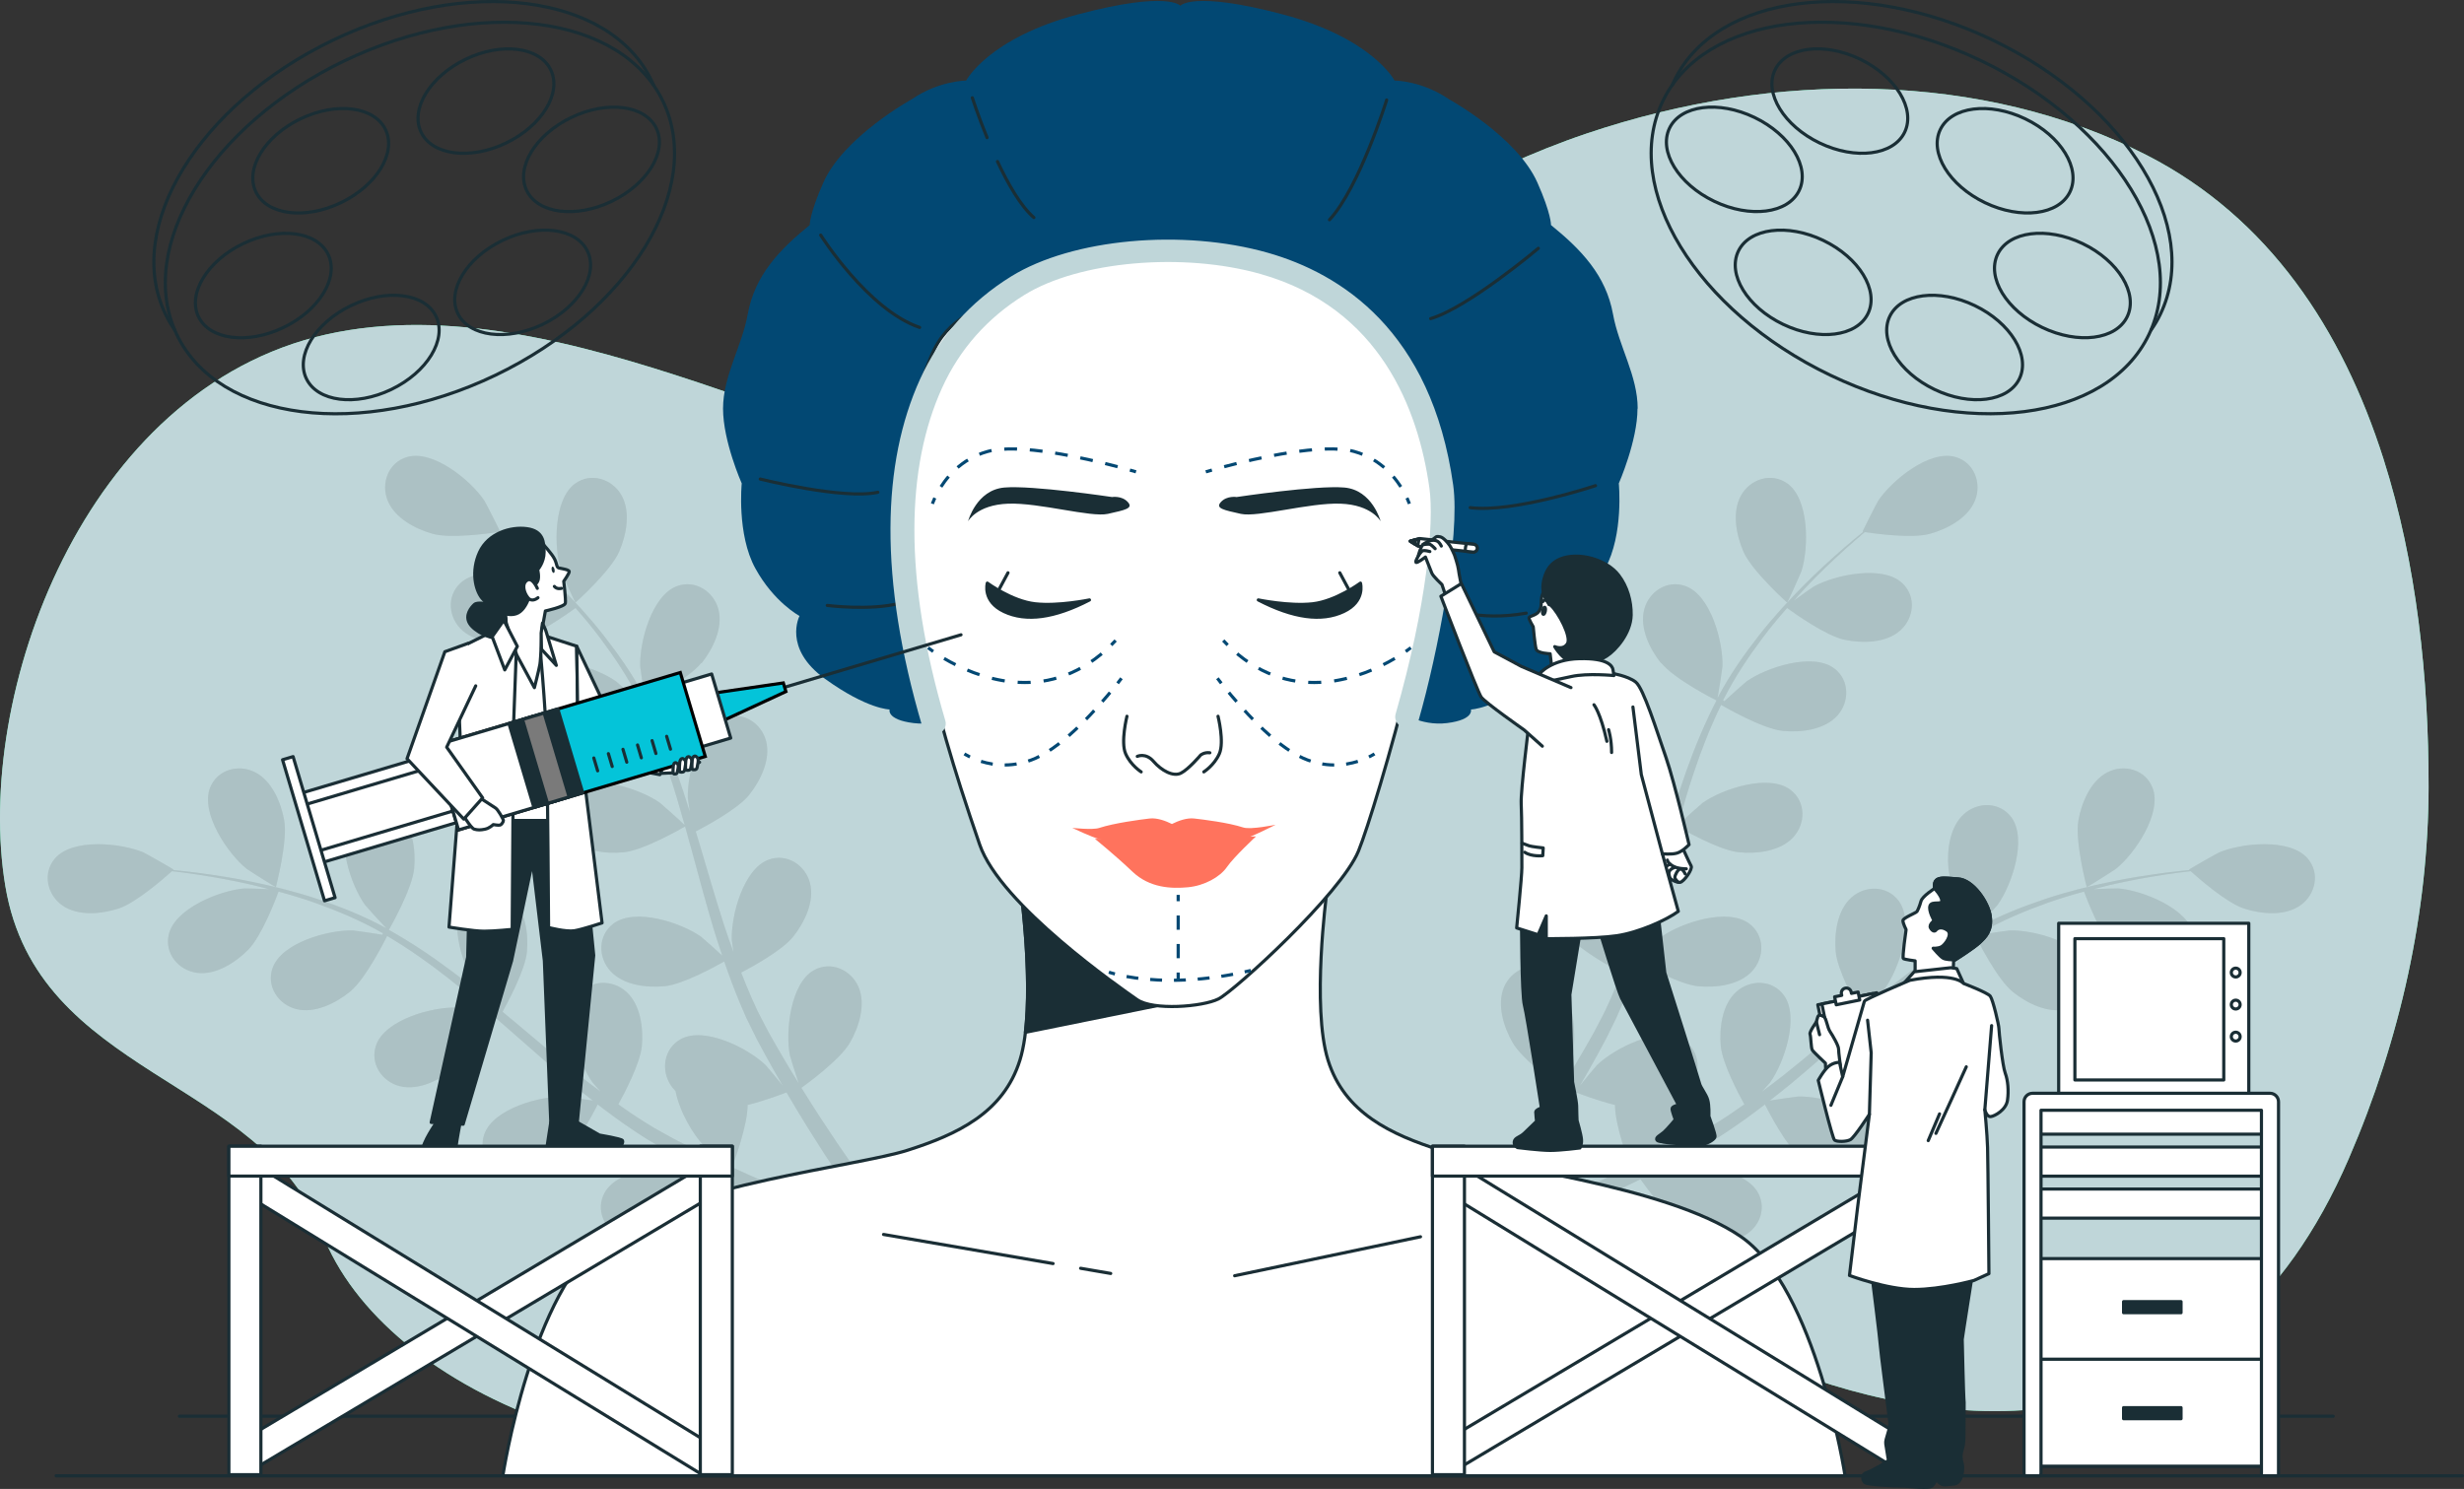 <?xml version="1.0" encoding="UTF-8"?>
<svg id="Capa_1" data-name="Capa 1" xmlns="http://www.w3.org/2000/svg" viewBox="0 0 776.73 469.43">
  <rect x="0" y="0" width="776.73" height="469.43" fill="#333333" stroke="none"/>
  <defs>
    <style>
      .cls-1 {
        fill: #7a7a7a;
      }

      .cls-1, .cls-2, .cls-3, .cls-4 {
        stroke: #1a2e35;
        stroke-linecap: round;
        stroke-linejoin: round;
      }

      .cls-5 {
        fill: #ff735d;
      }

      .cls-5, .cls-6, .cls-7, .cls-8, .cls-9, .cls-10, .cls-11 {
        stroke-width: 0px;
      }

      .cls-7 {
        opacity: .3;
      }

      .cls-12 {
        stroke-dasharray: 0 0 4.49 4.49;
      }

      .cls-12, .cls-13, .cls-2, .cls-14, .cls-15, .cls-16, .cls-17, .cls-18 {
        fill: none;
      }

      .cls-12, .cls-13, .cls-14, .cls-15, .cls-16, .cls-17, .cls-18 {
        stroke: #024873;
      }

      .cls-12, .cls-13, .cls-14, .cls-15, .cls-16, .cls-17, .cls-18, .cls-19 {
        stroke-miterlimit: 10;
      }

      .cls-8 {
        fill: #5ae4a7;
      }

      .cls-9, .cls-3 {
        fill: #1a2e35;
      }

      .cls-14 {
        stroke-dasharray: 0 0 4.03 4.03;
      }

      .cls-20 {
        opacity: .1;
      }

      .cls-10 {
        fill: #024873;
      }

      .cls-15 {
        stroke-dasharray: 0 0 4.03 4.03;
      }

      .cls-4 {
        fill: #fff;
      }

      .cls-16 {
        stroke-dasharray: 0 0 3.75 3.75;
      }

      .cls-17 {
        stroke-dasharray: 0 0 4.1 4.1;
      }

      .cls-18 {
        stroke-dasharray: 0 0 3.78 3.78;
      }

      .cls-19 {
        fill: #04c4d9;
        stroke: #000;
      }

      .cls-11 {
        fill: #bfd6d9;
      }
    </style>
  </defs>
  <line class="cls-2" x1="56.55" y1="446.51" x2="735.5" y2="446.51"/>
  <g>
    <path class="cls-8" d="m751.3,144.54c-12.93-40.52-36.02-75.86-74.56-95.61-51.5-26.39-116.72-27.04-176.65-6.81-34.19,11.54-65.75,30.93-96.56,50.69-27.38,17.57-59.55,44.39-91.21,50.07-42.86,7.68-133.12-54.59-209.55-37.41S-8.34,219.26,1.69,279.39c10.03,60.12,80.89,60.12,99.9,109.51,19.01,49.39,105.62,91.26,223.24,63.34,117.62-27.91,178.87-44.02,235.92-21.47,57.04,22.55,138.83,28.99,179.66-65.49,16.35-37.82,25.09-77.95,25.16-117.05.06-34.26-3.74-70.7-14.27-103.69Z"/>
    <path class="cls-11" d="m751.3,144.54c-12.93-40.52-36.02-75.86-74.56-95.61-51.5-26.39-116.72-27.04-176.65-6.81-34.19,11.54-65.75,30.93-96.56,50.69-27.38,17.57-59.55,44.39-91.21,50.07-42.86,7.68-133.12-54.59-209.55-37.41S-8.34,219.26,1.69,279.39c10.03,60.12,80.89,60.12,99.9,109.51,19.01,49.39,105.62,91.26,223.24,63.34,117.62-27.91,178.87-44.02,235.92-21.47,57.04,22.55,138.83,28.99,179.66-65.49,16.35-37.82,25.09-77.95,25.16-117.05.06-34.26-3.74-70.7-14.27-103.69Z"/>
    <g class="cls-20">
      <path class="cls-6" d="m657.8,279.68c.04.15,8.78-5.4,9.29-5.81,5.92-4.79,14.54-17.52,11.47-25.47-2.21-5.73-8.92-7.61-14.17-4.94-5.37,2.72-8.2,9.57-9.21,15.17-1.18,6.57,2.62,21.04,2.62,21.06Z"/>
      <path class="cls-6" d="m549.56,173.87c2.64,6.13,13.79,16.11,13.8,16.11.12.1,4.34-9.35,4.54-9.98,2.29-7.26,2.46-22.63-4.48-27.57-5.01-3.56-11.64-1.42-14.55,3.7-2.97,5.23-1.56,12.51.69,17.73Z"/>
      <path class="cls-6" d="m523.72,209.04c4,5.01,16.39,11.31,17.38,11.8-3.57,6.9-6.67,14.26-9.4,21.89-1.56,4.36-3.01,8.8-4.39,13.27.33-2.14.61-4.05.62-4.32.3-7.61-3.6-22.48-11.61-25.4-5.77-2.11-11.6,1.7-13.06,7.41-1.49,5.83,1.8,12.48,5.34,16.92,3.6,4.51,14.06,10.09,16.85,11.53-.51,1.72-1.05,3.43-1.56,5.15-2.44,8.26-4.83,16.52-7.43,24.55-.91,2.83-1.92,5.58-2.91,8.34.29-1.9.52-3.5.53-3.74.3-7.61-3.6-22.48-11.6-25.4-5.77-2.11-11.6,1.7-13.06,7.41-1.49,5.83,1.8,12.48,5.35,16.92,3.43,4.3,13.04,9.54,16.35,11.27-1.1,2.79-2.2,5.59-3.4,8.25-.86,1.8-1.56,3.58-2.52,5.34-.91,1.76-1.82,3.5-2.72,5.22-1.85,3.26-3.74,6.63-5.63,9.76-1.29,2.19-2.57,4.25-3.85,6.33.94-2.8,2.67-8.34,2.77-8.81,1.45-7.47-.15-22.76-7.62-26.87-5.38-2.96-11.72-.08-14.03,5.35-2.35,5.54-.11,12.6,2.72,17.53,3.12,5.43,13.94,13.26,15.3,14.23-2.13,3.43-4.23,6.75-6.26,9.85-7,10.74-13.24,19.42-17.69,25.44l4.22,3.95c.13-.18.25-.35.38-.54,4.37-6.19,10.5-15.11,17.35-26.13,2.17-3.48,4.43-7.24,6.7-11.12,1,.39,6.69,2.58,12.26,3.96-.04,6.43,4.34,18.11,4.92,19.61-3.67,1.69-7.25,3.3-10.66,4.77-11.77,5.1-21.77,8.9-28.81,11.46l4.63,4.34c6.83-2.7,15.84-6.41,26.23-11.18,3.73-1.7,7.68-3.6,11.72-5.58.94,1.34,8.7,12.25,14.11,15.42,4.9,2.87,11.95,5.17,17.51,2.87,5.44-2.26,8.38-8.58,5.46-13.98-4.04-7.5-19.32-9.23-26.8-7.85-.44.08-5.13,1.5-8.08,2.45,1.65-.82,3.25-1.6,4.94-2.46,3.34-1.68,6.63-3.46,10.17-5.37,1.68-.98,3.37-1.97,5.09-2.97,1.72-.95,3.41-2.18,5.14-3.27,3.95-2.62,7.83-5.46,11.68-8.42,1.48,2.92,6.9,13.23,11.33,16.83,4.41,3.58,11.03,6.92,16.87,5.48,5.72-1.41,9.58-7.21,7.52-12.99-2.86-8.03-17.7-12.05-25.31-11.82-.47.01-5.91.8-8.89,1.28,2.3-1.79,4.6-3.57,6.87-5.46,6.54-5.45,12.99-11.18,19.45-16.86,1.98-1.74,3.97-3.45,5.96-5.17.52,1.05,6.69,13.44,11.65,17.47,4.41,3.58,11.03,6.92,16.87,5.49,5.72-1.41,9.58-7.21,7.52-12.99-2.86-8.03-17.7-12.05-25.31-11.82-.57.02-8.4,1.15-10.38,1.54,4.38-3.79,8.78-7.52,13.26-11.03,6.18-4.85,12.52-9.26,18.97-13.08.24.49,6.62,13.45,11.71,17.58,4.41,3.58,11.03,6.92,16.87,5.49,5.72-1.41,9.58-7.21,7.52-12.99-2.86-8.03-17.7-12.05-25.31-11.82-.5.02-6.46.87-9.29,1.35-.09-.25-.07-.21-.16-.46,6.96-4.01,14.21-7.02,21.13-9.5,4.01-1.44,7.92-2.6,11.75-3.64.94,2.54,5.37,14.08,9.54,18.3,3.99,4.05,10.2,8.09,16.17,7.31,5.84-.77,10.31-6.11,8.9-12.09-1.96-8.3-16.27-13.92-23.86-14.52-.41-.03-4.64.1-7.73.24,1.74-.44,3.52-.93,5.19-1.32,6.27-1.48,12.11-2.46,17.28-3.28,2.95-.44,5.62-.78,8.12-1.08,2.22,2.01,11.28,9.98,16.82,11.78,5.41,1.75,12.78,2.48,17.72-.97,4.83-3.38,6.34-10.18,2.33-14.83-5.56-6.46-20.85-4.86-27.87-1.9-.61.26-9.62,5.35-9.51,5.45,0,0,.11.1.13.12-2.42.23-5,.51-7.82.87-5.2.71-11.08,1.56-17.41,2.91-6.33,1.34-13.17,2.97-20.21,5.33-7.07,2.36-14.38,5.21-21.54,9.12-.08.04-.16.1-.24.15,1.74-1.79,6.43-6.97,6.75-7.41,4.44-6.18,9.4-20.73,4.34-27.59-3.65-4.94-10.61-4.98-14.98-1.02-4.46,4.04-5.38,11.4-4.87,17.06.57,6.39,7.44,18.47,7.99,19.44-6.78,3.78-13.43,8.22-19.92,13.08-3.71,2.77-7.36,5.68-10.98,8.64,1.45-1.6,2.74-3.04,2.9-3.26,4.44-6.18,9.4-20.73,4.34-27.59-3.65-4.94-10.61-4.98-14.98-1.02-4.46,4.04-5.38,11.4-4.88,17.06.52,5.74,6.16,16.17,7.69,18.91-1.38,1.15-2.77,2.29-4.14,3.44-6.59,5.55-13.14,11.11-19.74,16.37-2.32,1.86-4.68,3.6-7.03,5.35,1.29-1.42,2.36-2.63,2.51-2.83,4.44-6.18,9.4-20.73,4.33-27.59-3.65-4.94-10.61-4.98-14.98-1.02-4.46,4.04-5.38,11.4-4.87,17.06.49,5.48,5.62,15.15,7.42,18.41-2.46,1.72-4.92,3.45-7.39,5-1.71,1.02-3.28,2.13-5.05,3.06-1.73.96-3.45,1.91-5.15,2.86-3.34,1.69-6.78,3.46-10.08,5.04-2.29,1.11-4.49,2.13-6.7,3.16,2.34-1.82,6.83-5.48,7.17-5.83,3.54-3.61,7.85-10.84,9.18-17.5.53-.53,1-1.1,1.42-1.72,3.29-4.89,2.25-11.78-3.16-14.68-7.51-4.03-21.21,2.96-26.69,8.24-.32.31-3.45,4.08-5.39,6.5.92-1.59,1.83-3.13,2.76-4.78,1.86-3.25,3.62-6.55,5.52-10.09.86-1.74,1.73-3.5,2.6-5.28.91-1.74,1.64-3.7,2.48-5.57,1.85-4.37,3.52-8.88,5.1-13.46,2.85,1.62,13.05,7.23,18.74,7.79,5.66.56,13.02-.31,17.1-4.73,3.99-4.33,4.01-11.3-.9-14.99-6.82-5.12-21.41-.29-27.63,4.11-.39.27-4.49,3.93-6.71,5.98.93-2.76,1.87-5.52,2.71-8.34,2.45-8.16,4.67-16.49,6.92-24.79.69-2.54,1.41-5.07,2.11-7.6,1.01.59,12.99,7.52,19.36,8.14,5.66.56,13.02-.31,17.1-4.73,3.99-4.33,4.01-11.3-.9-14.98-6.82-5.12-21.41-.29-27.63,4.11-.47.33-6.37,5.6-7.8,7.01,1.56-5.57,3.17-11.12,4.98-16.51,2.48-7.45,5.33-14.63,8.61-21.37.47.27,12.94,7.56,19.46,8.2,5.66.56,13.02-.31,17.1-4.73,3.99-4.33,4.01-11.3-.9-14.98-6.82-5.12-21.41-.29-27.63,4.1-.41.29-4.91,4.3-7.01,6.25-.21-.16-.17-.13-.39-.29,3.59-7.19,7.98-13.69,12.39-19.58,2.54-3.42,5.17-6.54,7.79-9.52,2.18,1.6,12.25,8.78,18.05,10,5.56,1.17,12.97,1.12,17.52-2.83,4.45-3.87,5.23-10.79.75-14.99-6.21-5.84-21.25-2.63-27.91,1.05-.36.2-3.82,2.64-6.31,4.46,1.2-1.33,2.42-2.72,3.6-3.97,4.41-4.7,8.74-8.73,12.61-12.27,2.21-1.99,4.26-3.75,6.18-5.38,2.96.45,14.91,2.1,20.53.54,5.48-1.52,12.03-4.98,14.24-10.58,2.16-5.48-.33-11.99-6.24-13.65-8.2-2.32-20.07,7.45-24.29,13.79-.36.55-5.08,9.77-4.92,9.79,0,0,.14.02.18.03-1.89,1.53-3.89,3.19-6.04,5.04-3.95,3.46-8.38,7.41-12.91,12.03-4.54,4.61-9.35,9.74-13.92,15.6-4.59,5.87-9.12,12.28-12.93,19.49-.04.08-.08.17-.12.25.46-2.45,1.52-9.36,1.54-9.9.3-7.61-3.6-22.48-11.61-25.4-5.77-2.11-11.6,1.7-13.06,7.41-1.49,5.83,1.8,12.48,5.35,16.92Z"/>
      <path class="cls-7" d="m549.56,173.87c2.64,6.13,13.79,16.11,13.8,16.11.12.1,4.34-9.35,4.54-9.98,2.29-7.26,2.46-22.63-4.48-27.57-5.01-3.56-11.64-1.42-14.55,3.7-2.97,5.23-1.56,12.51.69,17.73Z"/>
      <path class="cls-7" d="m657.8,279.68c.04.15,8.78-5.4,9.29-5.81,5.92-4.79,14.54-17.52,11.47-25.47-2.21-5.73-8.92-7.61-14.17-4.94-5.37,2.72-8.2,9.57-9.21,15.17-1.18,6.57,2.62,21.04,2.62,21.06Z"/>
      <path class="cls-7" d="m523.72,209.04c4,5.01,16.39,11.31,17.38,11.8-3.57,6.9-6.67,14.26-9.4,21.89-1.56,4.36-3.01,8.8-4.39,13.27.33-2.14.61-4.05.62-4.32.3-7.61-3.6-22.48-11.61-25.4-5.77-2.11-11.6,1.7-13.06,7.41-1.49,5.83,1.8,12.48,5.34,16.92,3.6,4.51,14.06,10.09,16.85,11.53-.51,1.72-1.05,3.43-1.56,5.15-2.44,8.26-4.83,16.52-7.43,24.55-.91,2.83-1.92,5.58-2.91,8.34.29-1.9.52-3.5.53-3.74.3-7.61-3.6-22.48-11.6-25.4-5.77-2.11-11.6,1.7-13.06,7.41-1.49,5.83,1.8,12.48,5.35,16.92,3.43,4.3,13.04,9.54,16.35,11.27-1.1,2.79-2.2,5.59-3.4,8.25-.86,1.8-1.56,3.58-2.52,5.34-.91,1.76-1.82,3.5-2.72,5.22-1.85,3.26-3.74,6.63-5.63,9.76-1.29,2.19-2.57,4.25-3.85,6.33.94-2.8,2.67-8.34,2.77-8.81,1.45-7.47-.15-22.76-7.62-26.87-5.38-2.96-11.72-.08-14.03,5.35-2.35,5.54-.11,12.6,2.72,17.53,3.12,5.43,13.94,13.26,15.3,14.23-2.13,3.43-4.23,6.75-6.26,9.85-7,10.74-13.24,19.42-17.69,25.44l4.22,3.95c.13-.18.25-.35.38-.54,4.37-6.19,10.5-15.11,17.35-26.13,2.17-3.48,4.43-7.24,6.7-11.12,1,.39,6.69,2.58,12.26,3.96-.04,6.43,4.34,18.11,4.92,19.61-3.67,1.69-7.25,3.3-10.66,4.77-11.77,5.1-21.77,8.9-28.81,11.46l4.63,4.34c6.83-2.7,15.84-6.41,26.23-11.18,3.73-1.7,7.68-3.6,11.72-5.58.94,1.34,8.7,12.25,14.11,15.42,4.9,2.87,11.95,5.17,17.51,2.87,5.44-2.26,8.38-8.58,5.46-13.98-4.04-7.5-19.32-9.23-26.8-7.85-.44.08-5.13,1.5-8.08,2.45,1.65-.82,3.25-1.6,4.94-2.46,3.34-1.68,6.63-3.46,10.17-5.37,1.68-.98,3.37-1.97,5.09-2.97,1.72-.95,3.41-2.18,5.14-3.27,3.95-2.62,7.83-5.46,11.68-8.42,1.48,2.92,6.9,13.23,11.33,16.83,4.41,3.58,11.03,6.92,16.87,5.48,5.72-1.41,9.58-7.21,7.52-12.99-2.86-8.03-17.7-12.05-25.31-11.82-.47.01-5.91.8-8.89,1.28,2.3-1.79,4.6-3.57,6.87-5.46,6.54-5.45,12.99-11.18,19.45-16.86,1.98-1.74,3.97-3.45,5.96-5.17.52,1.05,6.69,13.44,11.65,17.47,4.41,3.58,11.03,6.92,16.87,5.49,5.72-1.41,9.58-7.21,7.52-12.99-2.86-8.03-17.7-12.05-25.31-11.82-.57.02-8.4,1.15-10.38,1.54,4.38-3.79,8.78-7.52,13.26-11.03,6.18-4.85,12.52-9.26,18.97-13.08.24.49,6.62,13.45,11.71,17.58,4.41,3.58,11.03,6.92,16.87,5.49,5.72-1.41,9.58-7.21,7.52-12.99-2.86-8.03-17.7-12.05-25.31-11.82-.5.02-6.46.87-9.29,1.35-.09-.25-.07-.21-.16-.46,6.96-4.01,14.21-7.02,21.13-9.5,4.01-1.44,7.92-2.6,11.75-3.64.94,2.54,5.37,14.08,9.54,18.3,3.99,4.05,10.2,8.09,16.17,7.31,5.84-.77,10.31-6.11,8.9-12.09-1.96-8.3-16.27-13.92-23.86-14.52-.41-.03-4.64.1-7.73.24,1.74-.44,3.52-.93,5.19-1.32,6.27-1.48,12.11-2.46,17.28-3.28,2.95-.44,5.62-.78,8.12-1.08,2.22,2.01,11.28,9.98,16.82,11.78,5.41,1.75,12.78,2.48,17.72-.97,4.83-3.38,6.34-10.18,2.33-14.83-5.56-6.46-20.85-4.86-27.87-1.9-.61.26-9.62,5.35-9.51,5.45,0,0,.11.1.13.12-2.42.23-5,.51-7.82.87-5.2.71-11.08,1.56-17.41,2.91-6.33,1.34-13.17,2.97-20.21,5.33-7.07,2.36-14.38,5.21-21.54,9.12-.08.04-.16.1-.24.15,1.74-1.79,6.43-6.97,6.75-7.41,4.44-6.18,9.4-20.73,4.34-27.59-3.65-4.94-10.61-4.98-14.98-1.02-4.46,4.04-5.38,11.4-4.87,17.06.57,6.39,7.44,18.47,7.99,19.44-6.78,3.78-13.43,8.22-19.92,13.08-3.71,2.77-7.36,5.68-10.98,8.64,1.45-1.6,2.74-3.04,2.9-3.26,4.44-6.18,9.4-20.73,4.34-27.59-3.65-4.94-10.61-4.98-14.98-1.02-4.46,4.04-5.38,11.4-4.88,17.06.52,5.74,6.16,16.17,7.69,18.91-1.38,1.15-2.77,2.29-4.14,3.44-6.59,5.55-13.14,11.11-19.74,16.37-2.32,1.86-4.68,3.6-7.03,5.35,1.29-1.42,2.36-2.63,2.51-2.83,4.44-6.18,9.4-20.73,4.33-27.59-3.65-4.94-10.61-4.98-14.98-1.02-4.46,4.04-5.38,11.4-4.87,17.06.49,5.48,5.62,15.15,7.42,18.41-2.46,1.72-4.92,3.45-7.39,5-1.71,1.02-3.28,2.13-5.05,3.06-1.73.96-3.45,1.91-5.15,2.86-3.34,1.69-6.78,3.46-10.08,5.04-2.29,1.11-4.49,2.13-6.7,3.16,2.34-1.82,6.83-5.48,7.17-5.83,3.54-3.61,7.85-10.84,9.18-17.5.53-.53,1-1.1,1.42-1.72,3.29-4.89,2.25-11.78-3.16-14.68-7.51-4.03-21.21,2.96-26.69,8.24-.32.31-3.45,4.08-5.39,6.5.92-1.59,1.83-3.13,2.76-4.78,1.86-3.25,3.62-6.55,5.52-10.09.86-1.74,1.73-3.5,2.6-5.28.91-1.74,1.64-3.7,2.48-5.57,1.85-4.37,3.52-8.88,5.1-13.46,2.85,1.62,13.05,7.23,18.74,7.79,5.66.56,13.02-.31,17.1-4.73,3.99-4.33,4.01-11.3-.9-14.99-6.82-5.12-21.41-.29-27.63,4.11-.39.27-4.49,3.93-6.71,5.98.93-2.76,1.87-5.52,2.71-8.34,2.45-8.16,4.67-16.49,6.92-24.79.69-2.54,1.41-5.07,2.11-7.6,1.01.59,12.99,7.52,19.36,8.14,5.66.56,13.02-.31,17.1-4.73,3.99-4.33,4.01-11.3-.9-14.98-6.82-5.12-21.41-.29-27.63,4.11-.47.33-6.37,5.6-7.8,7.01,1.56-5.57,3.17-11.12,4.98-16.51,2.48-7.45,5.33-14.63,8.61-21.37.47.27,12.94,7.56,19.46,8.2,5.66.56,13.02-.31,17.1-4.73,3.99-4.33,4.01-11.3-.9-14.98-6.82-5.12-21.41-.29-27.63,4.1-.41.29-4.91,4.3-7.01,6.25-.21-.16-.17-.13-.39-.29,3.59-7.19,7.98-13.69,12.39-19.58,2.54-3.42,5.17-6.54,7.79-9.52,2.18,1.6,12.25,8.78,18.05,10,5.56,1.17,12.97,1.12,17.52-2.83,4.45-3.87,5.23-10.79.75-14.99-6.21-5.84-21.25-2.63-27.91,1.05-.36.2-3.82,2.64-6.31,4.46,1.2-1.33,2.42-2.72,3.6-3.97,4.41-4.7,8.74-8.73,12.61-12.27,2.21-1.99,4.26-3.75,6.18-5.38,2.96.45,14.91,2.1,20.53.54,5.48-1.52,12.03-4.98,14.24-10.58,2.16-5.48-.33-11.99-6.24-13.65-8.2-2.32-20.07,7.45-24.29,13.79-.36.55-5.08,9.77-4.92,9.79,0,0,.14.02.18.03-1.89,1.53-3.89,3.19-6.04,5.04-3.95,3.46-8.38,7.41-12.91,12.03-4.54,4.61-9.35,9.74-13.92,15.6-4.59,5.87-9.12,12.28-12.93,19.49-.04.08-.08.17-.12.25.46-2.45,1.52-9.36,1.54-9.9.3-7.61-3.6-22.48-11.61-25.4-5.77-2.11-11.6,1.7-13.06,7.41-1.49,5.83,1.8,12.48,5.35,16.92Z"/>
    </g>
    <g class="cls-20">
      <path class="cls-6" d="m86.97,279.68c-.04.15-8.78-5.4-9.29-5.81-5.92-4.79-14.54-17.52-11.47-25.47,2.21-5.73,8.92-7.61,14.17-4.94,5.37,2.72,8.2,9.57,9.21,15.17,1.18,6.57-2.62,21.04-2.62,21.06Z"/>
      <path class="cls-6" d="m195.21,173.87c-2.64,6.13-13.79,16.11-13.8,16.11-.12.1-4.34-9.35-4.54-9.98-2.29-7.26-2.46-22.63,4.48-27.57,5.01-3.56,11.64-1.42,14.55,3.7,2.97,5.23,1.56,12.51-.69,17.73Z"/>
      <path class="cls-6" d="m221.05,209.04c-4,5.01-16.39,11.31-17.38,11.8,3.57,6.9,6.67,14.26,9.4,21.89,1.56,4.36,3.01,8.8,4.39,13.27-.33-2.14-.61-4.05-.62-4.32-.3-7.61,3.6-22.48,11.61-25.4,5.77-2.11,11.6,1.7,13.06,7.41,1.49,5.83-1.8,12.48-5.34,16.92-3.6,4.51-14.06,10.09-16.85,11.53.51,1.72,1.05,3.43,1.56,5.15,2.44,8.26,4.83,16.52,7.43,24.55.91,2.83,1.92,5.58,2.91,8.34-.29-1.9-.52-3.5-.53-3.74-.3-7.61,3.6-22.48,11.6-25.4,5.77-2.11,11.6,1.7,13.06,7.41,1.49,5.83-1.8,12.48-5.35,16.92-3.43,4.3-13.04,9.54-16.35,11.27,1.1,2.79,2.2,5.59,3.4,8.25.86,1.8,1.56,3.58,2.52,5.34.91,1.76,1.82,3.5,2.72,5.22,1.85,3.26,3.74,6.63,5.63,9.76,1.29,2.19,2.57,4.25,3.85,6.33-.94-2.8-2.67-8.34-2.77-8.81-1.45-7.47.15-22.76,7.62-26.87,5.38-2.96,11.72-.08,14.03,5.35,2.35,5.54.11,12.6-2.72,17.53-3.12,5.43-13.94,13.26-15.3,14.23,2.13,3.43,4.23,6.75,6.26,9.85,7,10.74,13.24,19.42,17.69,25.44l-4.22,3.95c-.13-.18-.25-.35-.38-.54-4.37-6.19-10.5-15.11-17.35-26.13-2.17-3.48-4.43-7.24-6.7-11.12-1,.39-6.69,2.58-12.26,3.96.04,6.43-4.34,18.11-4.92,19.61,3.67,1.69,7.25,3.3,10.66,4.77,11.77,5.1,21.77,8.9,28.81,11.46l-4.63,4.34c-6.83-2.7-15.84-6.41-26.23-11.18-3.73-1.7-7.68-3.6-11.72-5.58-.94,1.34-8.7,12.25-14.11,15.42-4.9,2.87-11.95,5.17-17.51,2.87-5.44-2.26-8.38-8.58-5.46-13.98,4.04-7.5,19.32-9.23,26.8-7.85.44.08,5.13,1.5,8.08,2.45-1.65-.82-3.25-1.6-4.94-2.46-3.34-1.68-6.63-3.46-10.17-5.37-1.68-.98-3.37-1.97-5.09-2.97-1.72-.95-3.41-2.18-5.14-3.27-3.95-2.62-7.83-5.46-11.68-8.42-1.48,2.92-6.9,13.23-11.33,16.83-4.41,3.58-11.03,6.92-16.87,5.48-5.72-1.41-9.58-7.21-7.52-12.99,2.86-8.03,17.7-12.05,25.31-11.82.47.01,5.91.8,8.89,1.28-2.3-1.79-4.6-3.57-6.87-5.46-6.54-5.45-12.99-11.18-19.45-16.86-1.98-1.74-3.97-3.45-5.96-5.17-.52,1.05-6.69,13.44-11.65,17.47-4.41,3.58-11.03,6.92-16.87,5.49-5.72-1.41-9.58-7.21-7.52-12.99,2.86-8.03,17.7-12.05,25.31-11.82.57.02,8.4,1.15,10.38,1.54-4.38-3.79-8.78-7.52-13.26-11.03-6.18-4.85-12.52-9.26-18.97-13.08-.24.49-6.62,13.45-11.71,17.58-4.41,3.58-11.03,6.92-16.87,5.49-5.72-1.41-9.58-7.21-7.52-12.99,2.86-8.03,17.7-12.05,25.31-11.82.5.02,6.46.87,9.29,1.35.09-.25.07-.21.16-.46-6.96-4.01-14.21-7.02-21.13-9.5-4.01-1.44-7.92-2.6-11.75-3.64-.94,2.54-5.37,14.08-9.54,18.3-3.99,4.05-10.2,8.09-16.17,7.31-5.84-.77-10.31-6.11-8.9-12.09,1.96-8.3,16.27-13.92,23.86-14.52.41-.03,4.64.1,7.73.24-1.74-.44-3.52-.93-5.19-1.32-6.27-1.48-12.11-2.46-17.28-3.28-2.95-.44-5.62-.78-8.12-1.08-2.22,2.01-11.28,9.98-16.82,11.78-5.41,1.75-12.78,2.48-17.72-.97-4.83-3.38-6.33-10.18-2.33-14.83,5.56-6.46,20.85-4.86,27.87-1.9.61.26,9.62,5.35,9.51,5.45,0,0-.11.1-.13.12,2.42.23,5,.51,7.82.87,5.2.71,11.08,1.56,17.41,2.91,6.33,1.34,13.17,2.97,20.21,5.33,7.07,2.36,14.38,5.21,21.54,9.12.08.04.16.1.24.15-1.74-1.79-6.43-6.97-6.75-7.41-4.44-6.18-9.4-20.73-4.34-27.59,3.65-4.94,10.61-4.98,14.98-1.02,4.46,4.04,5.38,11.4,4.88,17.06-.57,6.39-7.44,18.47-7.99,19.44,6.78,3.78,13.43,8.22,19.92,13.08,3.71,2.77,7.36,5.68,10.98,8.64-1.45-1.6-2.74-3.04-2.9-3.26-4.44-6.18-9.4-20.73-4.34-27.59,3.65-4.94,10.61-4.98,14.98-1.02,4.46,4.04,5.38,11.4,4.88,17.06-.52,5.74-6.16,16.17-7.69,18.91,1.38,1.15,2.77,2.29,4.14,3.44,6.59,5.55,13.14,11.11,19.74,16.37,2.32,1.86,4.68,3.6,7.03,5.35-1.29-1.42-2.36-2.63-2.51-2.83-4.44-6.18-9.4-20.73-4.33-27.59,3.65-4.94,10.61-4.98,14.98-1.02,4.46,4.04,5.38,11.4,4.87,17.06-.49,5.48-5.62,15.15-7.42,18.41,2.46,1.72,4.92,3.45,7.39,5,1.71,1.02,3.28,2.13,5.05,3.06,1.73.96,3.45,1.91,5.15,2.86,3.34,1.69,6.78,3.46,10.08,5.04,2.29,1.11,4.49,2.13,6.7,3.16-2.34-1.82-6.83-5.48-7.17-5.83-3.54-3.61-7.85-10.84-9.18-17.5-.53-.53-1-1.1-1.42-1.72-3.29-4.89-2.25-11.78,3.16-14.68,7.51-4.03,21.21,2.96,26.69,8.24.32.31,3.45,4.08,5.39,6.5-.92-1.59-1.83-3.13-2.76-4.78-1.86-3.25-3.62-6.55-5.52-10.09-.86-1.74-1.73-3.5-2.6-5.28-.91-1.74-1.64-3.7-2.48-5.57-1.85-4.37-3.52-8.88-5.1-13.46-2.85,1.62-13.05,7.23-18.74,7.79-5.66.56-13.02-.31-17.1-4.73-3.99-4.33-4.01-11.3.9-14.99,6.82-5.12,21.41-.29,27.63,4.11.39.27,4.49,3.93,6.71,5.98-.93-2.76-1.87-5.52-2.71-8.34-2.45-8.16-4.67-16.49-6.92-24.79-.69-2.54-1.41-5.07-2.11-7.6-1.01.59-12.99,7.52-19.36,8.14-5.66.56-13.02-.31-17.1-4.73-3.99-4.33-4.01-11.3.9-14.98,6.82-5.12,21.41-.29,27.63,4.11.47.33,6.37,5.6,7.8,7.01-1.56-5.57-3.17-11.12-4.98-16.51-2.48-7.45-5.33-14.63-8.61-21.37-.47.27-12.94,7.56-19.46,8.2-5.66.56-13.02-.31-17.1-4.73-3.99-4.33-4.01-11.3.9-14.98,6.82-5.12,21.41-.29,27.63,4.1.41.29,4.91,4.3,7.01,6.25.21-.16.17-.13.39-.29-3.59-7.19-7.98-13.69-12.39-19.58-2.54-3.42-5.17-6.54-7.79-9.52-2.18,1.6-12.25,8.78-18.05,10-5.56,1.17-12.97,1.12-17.52-2.83-4.45-3.87-5.23-10.79-.75-14.99,6.21-5.84,21.25-2.63,27.91,1.05.36.2,3.82,2.64,6.31,4.46-1.2-1.33-2.42-2.72-3.6-3.97-4.41-4.7-8.74-8.73-12.61-12.27-2.21-1.99-4.26-3.75-6.18-5.38-2.96.45-14.91,2.1-20.53.54-5.48-1.52-12.03-4.98-14.24-10.58-2.16-5.48.33-11.99,6.24-13.65,8.2-2.32,20.07,7.45,24.29,13.79.36.55,5.08,9.77,4.92,9.79,0,0-.14.02-.18.03,1.89,1.53,3.89,3.19,6.04,5.04,3.95,3.46,8.38,7.41,12.91,12.03,4.54,4.61,9.35,9.74,13.92,15.6,4.59,5.87,9.12,12.28,12.93,19.49.04.08.08.17.12.25-.46-2.45-1.52-9.36-1.54-9.9-.3-7.61,3.6-22.48,11.61-25.4,5.77-2.11,11.6,1.7,13.06,7.41,1.49,5.83-1.8,12.48-5.35,16.92Z"/>
      <path class="cls-7" d="m195.21,173.87c-2.64,6.13-13.79,16.11-13.8,16.11-.12.1-4.34-9.35-4.54-9.98-2.29-7.26-2.46-22.63,4.48-27.57,5.01-3.56,11.64-1.42,14.55,3.7,2.97,5.23,1.56,12.51-.69,17.73Z"/>
      <path class="cls-7" d="m86.97,279.68c-.04.15-8.78-5.4-9.29-5.81-5.92-4.79-14.54-17.52-11.47-25.47,2.21-5.73,8.92-7.61,14.17-4.94,5.37,2.72,8.2,9.57,9.21,15.17,1.18,6.57-2.62,21.04-2.62,21.06Z"/>
      <path class="cls-7" d="m221.05,209.04c-4,5.01-16.39,11.31-17.38,11.8,3.57,6.9,6.67,14.26,9.4,21.89,1.56,4.36,3.01,8.8,4.39,13.27-.33-2.14-.61-4.05-.62-4.32-.3-7.61,3.6-22.48,11.61-25.4,5.77-2.11,11.6,1.7,13.06,7.41,1.49,5.83-1.8,12.48-5.34,16.92-3.6,4.51-14.06,10.09-16.85,11.53.51,1.72,1.05,3.43,1.56,5.15,2.44,8.26,4.83,16.52,7.43,24.55.91,2.83,1.92,5.58,2.91,8.34-.29-1.9-.52-3.5-.53-3.74-.3-7.61,3.6-22.48,11.6-25.4,5.77-2.11,11.6,1.7,13.06,7.41,1.49,5.83-1.8,12.48-5.35,16.92-3.43,4.3-13.04,9.54-16.35,11.27,1.1,2.79,2.2,5.59,3.4,8.25.86,1.8,1.56,3.58,2.52,5.34.91,1.76,1.82,3.5,2.72,5.22,1.85,3.26,3.74,6.63,5.63,9.76,1.29,2.19,2.57,4.25,3.85,6.33-.94-2.8-2.67-8.34-2.77-8.81-1.45-7.47.15-22.76,7.62-26.87,5.38-2.96,11.72-.08,14.03,5.35,2.35,5.54.11,12.6-2.72,17.53-3.12,5.43-13.94,13.26-15.3,14.23,2.13,3.43,4.23,6.75,6.26,9.85,7,10.74,13.24,19.42,17.69,25.44l-4.22,3.95c-.13-.18-.25-.35-.38-.54-4.37-6.19-10.5-15.11-17.35-26.13-2.17-3.48-4.43-7.24-6.7-11.12-1,.39-6.69,2.58-12.26,3.96.04,6.43-4.34,18.11-4.92,19.61,3.67,1.69,7.25,3.3,10.66,4.77,11.77,5.1,21.77,8.9,28.81,11.46l-4.63,4.34c-6.83-2.7-15.84-6.41-26.23-11.18-3.73-1.7-7.68-3.6-11.72-5.58-.94,1.34-8.7,12.25-14.11,15.42-4.9,2.87-11.95,5.17-17.51,2.87-5.44-2.26-8.38-8.58-5.46-13.98,4.04-7.5,19.32-9.23,26.8-7.85.44.08,5.13,1.5,8.08,2.45-1.65-.82-3.25-1.6-4.94-2.46-3.34-1.68-6.63-3.46-10.17-5.37-1.68-.98-3.37-1.97-5.09-2.97-1.72-.95-3.41-2.18-5.14-3.27-3.95-2.62-7.83-5.46-11.68-8.42-1.48,2.92-6.9,13.23-11.33,16.83-4.41,3.58-11.03,6.92-16.87,5.48-5.72-1.41-9.58-7.21-7.52-12.99,2.86-8.03,17.7-12.05,25.31-11.82.47.01,5.91.8,8.89,1.28-2.3-1.79-4.6-3.57-6.87-5.46-6.54-5.45-12.99-11.18-19.45-16.86-1.98-1.74-3.97-3.45-5.96-5.17-.52,1.05-6.69,13.44-11.65,17.47-4.41,3.58-11.03,6.92-16.87,5.49-5.72-1.41-9.58-7.21-7.52-12.99,2.86-8.03,17.7-12.05,25.31-11.82.57.02,8.4,1.15,10.38,1.54-4.38-3.79-8.78-7.52-13.26-11.03-6.18-4.85-12.52-9.26-18.97-13.08-.24.49-6.62,13.45-11.71,17.58-4.41,3.58-11.03,6.92-16.87,5.49-5.72-1.41-9.58-7.21-7.52-12.99,2.86-8.03,17.7-12.05,25.31-11.82.5.02,6.46.87,9.29,1.35.09-.25.07-.21.16-.46-6.96-4.01-14.21-7.02-21.13-9.5-4.01-1.44-7.92-2.6-11.75-3.64-.94,2.54-5.37,14.08-9.54,18.3-3.99,4.05-10.2,8.09-16.17,7.31-5.84-.77-10.31-6.11-8.9-12.09,1.96-8.3,16.27-13.92,23.86-14.52.41-.03,4.64.1,7.73.24-1.74-.44-3.52-.93-5.19-1.32-6.27-1.48-12.11-2.46-17.28-3.28-2.95-.44-5.62-.78-8.12-1.08-2.22,2.01-11.28,9.98-16.82,11.78-5.41,1.75-12.78,2.48-17.72-.97-4.83-3.38-6.33-10.18-2.33-14.83,5.56-6.46,20.85-4.86,27.87-1.9.61.26,9.62,5.35,9.51,5.45,0,0-.11.1-.13.12,2.42.23,5,.51,7.82.87,5.2.71,11.08,1.56,17.41,2.91,6.33,1.34,13.17,2.97,20.21,5.33,7.07,2.36,14.38,5.21,21.54,9.12.08.04.16.1.24.15-1.74-1.79-6.43-6.97-6.75-7.41-4.44-6.18-9.4-20.73-4.34-27.59,3.65-4.94,10.61-4.98,14.98-1.02,4.46,4.04,5.38,11.4,4.88,17.06-.57,6.39-7.44,18.47-7.99,19.44,6.78,3.78,13.43,8.22,19.92,13.08,3.71,2.77,7.36,5.68,10.98,8.64-1.45-1.6-2.74-3.04-2.9-3.26-4.44-6.18-9.4-20.73-4.34-27.59,3.65-4.94,10.61-4.98,14.98-1.02,4.46,4.04,5.38,11.4,4.88,17.06-.52,5.74-6.16,16.17-7.69,18.91,1.38,1.15,2.77,2.29,4.14,3.44,6.59,5.55,13.14,11.11,19.74,16.37,2.32,1.86,4.68,3.6,7.03,5.35-1.29-1.42-2.36-2.63-2.51-2.83-4.44-6.18-9.4-20.73-4.33-27.59,3.65-4.94,10.61-4.98,14.98-1.02,4.46,4.04,5.38,11.4,4.87,17.06-.49,5.48-5.62,15.15-7.42,18.41,2.46,1.72,4.92,3.45,7.39,5,1.71,1.02,3.28,2.13,5.05,3.06,1.73.96,3.45,1.91,5.15,2.86,3.34,1.69,6.78,3.46,10.08,5.04,2.29,1.11,4.49,2.13,6.7,3.16-2.34-1.82-6.83-5.48-7.17-5.83-3.54-3.61-7.85-10.84-9.18-17.5-.53-.53-1-1.1-1.42-1.72-3.29-4.89-2.25-11.78,3.16-14.68,7.51-4.03,21.21,2.96,26.69,8.24.32.31,3.45,4.08,5.39,6.5-.92-1.59-1.83-3.13-2.76-4.78-1.86-3.25-3.62-6.55-5.52-10.09-.86-1.74-1.73-3.5-2.6-5.28-.91-1.74-1.64-3.7-2.48-5.57-1.85-4.37-3.52-8.88-5.1-13.46-2.85,1.62-13.05,7.23-18.74,7.79-5.66.56-13.02-.31-17.1-4.73-3.99-4.33-4.01-11.3.9-14.99,6.82-5.12,21.41-.29,27.63,4.11.39.27,4.49,3.93,6.71,5.98-.93-2.76-1.87-5.52-2.71-8.34-2.45-8.16-4.67-16.49-6.92-24.79-.69-2.54-1.41-5.07-2.11-7.6-1.01.59-12.99,7.52-19.36,8.14-5.66.56-13.02-.31-17.1-4.73-3.99-4.33-4.01-11.3.9-14.98,6.82-5.12,21.41-.29,27.63,4.11.47.33,6.37,5.6,7.8,7.01-1.56-5.57-3.17-11.12-4.98-16.51-2.48-7.45-5.33-14.63-8.61-21.37-.47.27-12.94,7.56-19.46,8.2-5.66.56-13.02-.31-17.1-4.73-3.99-4.33-4.01-11.3.9-14.98,6.82-5.12,21.41-.29,27.63,4.1.41.29,4.91,4.3,7.01,6.25.21-.16.17-.13.39-.29-3.59-7.19-7.98-13.69-12.39-19.58-2.54-3.42-5.17-6.54-7.79-9.52-2.18,1.6-12.25,8.78-18.05,10-5.56,1.17-12.97,1.12-17.52-2.83-4.45-3.87-5.23-10.79-.75-14.99,6.21-5.84,21.25-2.63,27.91,1.05.36.2,3.82,2.64,6.31,4.46-1.2-1.33-2.42-2.72-3.6-3.97-4.41-4.7-8.74-8.73-12.61-12.27-2.21-1.99-4.26-3.75-6.18-5.38-2.96.45-14.91,2.1-20.53.54-5.48-1.52-12.03-4.98-14.24-10.58-2.16-5.48.33-11.99,6.24-13.65,8.2-2.32,20.07,7.45,24.29,13.79.36.55,5.08,9.77,4.92,9.79,0,0-.14.02-.18.03,1.89,1.53,3.89,3.19,6.04,5.04,3.95,3.46,8.38,7.41,12.91,12.03,4.54,4.61,9.35,9.74,13.92,15.6,4.59,5.87,9.12,12.28,12.93,19.49.04.08.08.17.12.25-.46-2.45-1.52-9.36-1.54-9.9-.3-7.61,3.6-22.48,11.61-25.4,5.77-2.11,11.6,1.7,13.06,7.41,1.49,5.83-1.8,12.48-5.35,16.92Z"/>
    </g>
    <g>
      <g>
        <g>
          <rect class="cls-4" x="648.96" y="291.09" width="59.93" height="54.26"/>
          <rect class="cls-4" x="654.07" y="295.94" width="46.93" height="44.55"/>
        </g>
        <path class="cls-4" d="m706.16,306.63c0,.77-.62,1.39-1.39,1.39s-1.39-.62-1.39-1.39.62-1.39,1.39-1.39,1.39.62,1.39,1.39Z"/>
        <path class="cls-4" d="m706.16,316.73c0,.77-.62,1.39-1.39,1.39s-1.39-.62-1.39-1.39.62-1.39,1.39-1.39,1.39.62,1.39,1.39Z"/>
        <path class="cls-4" d="m706.16,326.83c0,.77-.62,1.39-1.39,1.39s-1.39-.62-1.39-1.39.62-1.39,1.39-1.39,1.39.62,1.39,1.39Z"/>
      </g>
      <g>
        <rect class="cls-4" x="643.02" y="396.81" width="70.91" height="65.46"/>
        <rect class="cls-4" x="643.02" y="348.41" width="70.91" height="9.17"/>
        <rect class="cls-4" x="643.02" y="361.65" width="70.91" height="9.17"/>
        <rect class="cls-4" x="643.02" y="374.88" width="70.91" height="9.17"/>
        <rect class="cls-4" x="643.02" y="428.54" width="70.91" height="33.73"/>
        <rect class="cls-3" x="669.42" y="410.39" width="18.11" height="3.48"/>
        <rect class="cls-3" x="669.42" y="443.81" width="18.11" height="3.48"/>
      </g>
      <path class="cls-4" d="m643.21,465.3c.11-.3.18-.61.18-.95v-114.3h69.49v115c0,.09.02.17.03.25h5.32c0-.08.03-.17.03-.25v-117.68c0-1.48-1.2-2.68-2.68-2.68h-74.86c-1.48,0-2.68,1.2-2.68,2.68v116.99c0,.33.07.65.18.95h5.01Z"/>
    </g>
    <g>
      <path class="cls-2" d="m678.09,104.04c1.13-1.59,2.12-3.27,2.96-5.05,13.13-27.38-10.53-66.04-52.86-86.34-42.32-20.31-87.29-14.58-100.42,12.8-.23.47-.44.93-.64,1.42"/>
      <ellipse class="cls-2" cx="600.79" cy="68.73" rx="54.98" ry="85" transform="translate(278.92 580.67) rotate(-64.37)"/>
      <ellipse class="cls-2" cx="579.99" cy="31.87" rx="14.67" ry="22.67" transform="translate(300.36 541) rotate(-64.37)"/>
      <path class="cls-2" d="m588.86,98.83c-3.5,7.3-15.5,8.83-26.79,3.41-11.29-5.42-17.6-15.73-14.1-23.03,3.5-7.3,15.5-8.83,26.79-3.41,11.29,5.42,17.6,15.73,14.1,23.03Z"/>
      <path class="cls-2" d="m652.52,60.49c-3.5,7.3-15.5,8.83-26.79,3.41-11.29-5.42-17.6-15.73-14.1-23.03s15.5-8.83,26.79-3.41c11.29,5.42,17.6,15.73,14.1,23.03Z"/>
      <path class="cls-2" d="m636.6,119.37c-3.5,7.3-15.5,8.83-26.79,3.41-11.29-5.42-17.6-15.73-14.1-23.03,3.5-7.3,15.5-8.83,26.79-3.41,11.29,5.42,17.6,15.73,14.1,23.03Z"/>
      <path class="cls-2" d="m567.16,60.05c-3.5,7.3-15.5,8.83-26.79,3.41s-17.6-15.73-14.1-23.03c3.5-7.3,15.5-8.83,26.79-3.41,11.29,5.42,17.6,15.73,14.1,23.03Z"/>
      <ellipse class="cls-2" cx="650.16" cy="90.03" rx="14.67" ry="22.67" transform="translate(287.73 637.26) rotate(-64.37)"/>
    </g>
    <g>
      <path class="cls-2" d="m55.09,104.04c-1.13-1.59-2.12-3.27-2.96-5.05-13.13-27.38,10.53-66.04,52.86-86.34,42.32-20.31,87.29-14.58,100.42,12.8.23.47.44.93.64,1.42"/>
      <ellipse class="cls-2" cx="132.38" cy="68.73" rx="85" ry="54.98" transform="translate(-16.71 64.03) rotate(-25.63)"/>
      <path class="cls-2" d="m132.74,41.68c3.5,7.3,15.5,8.83,26.79,3.41s17.6-15.73,14.1-23.03c-3.5-7.3-15.5-8.83-26.79-3.41-11.29,5.42-17.6,15.73-14.1,23.03Z"/>
      <path class="cls-2" d="m144.31,98.83c3.5,7.3,15.5,8.83,26.79,3.41,11.29-5.42,17.6-15.73,14.1-23.03-3.5-7.3-15.5-8.83-26.79-3.41-11.29,5.42-17.6,15.73-14.1,23.03Z"/>
      <ellipse class="cls-2" cx="101.09" cy="50.68" rx="22.67" ry="14.67" transform="translate(-11.97 48.72) rotate(-25.63)"/>
      <path class="cls-2" d="m96.57,119.37c3.5,7.3,15.5,8.83,26.79,3.41,11.29-5.42,17.6-15.73,14.1-23.03-3.5-7.3-15.5-8.83-26.79-3.41-11.29,5.42-17.6,15.73-14.1,23.03Z"/>
      <ellipse class="cls-2" cx="186.46" cy="50.24" rx="22.67" ry="14.67" transform="translate(-3.39 85.61) rotate(-25.63)"/>
      <ellipse class="cls-2" cx="83.01" cy="90.03" rx="22.67" ry="14.67" transform="translate(-30.78 44.77) rotate(-25.63)"/>
    </g>
    <g>
      <path class="cls-4" d="m548.68,389.81c-23.84-16.27-78.9-22.15-94.51-27.12-15.61-4.97-30.35-11.75-35.55-28.48-5.2-16.73-.43-52.44-.43-52.44l-48.12,9.94-48.12-9.94s4.77,35.71-.43,52.44c-5.2,16.73-19.94,23.51-35.55,28.48-15.61,4.97-70.66,10.85-94.51,27.12-23.84,16.27-32.95,75.49-32.95,75.49h423.11s-9.1-59.22-32.95-75.49Z"/>
      <path class="cls-3" d="m370.73,315.86l9.41-13.45-21.1-12.97-37.09-7.67s3.43,25.69,1.29,43.7l47.48-9.62Z"/>
      <line class="cls-2" x1="340.64" y1="399.87" x2="350.13" y2="401.5"/>
      <line class="cls-2" x1="278.52" y1="389.2" x2="331.96" y2="398.38"/>
      <line class="cls-2" x1="447.79" y1="389.93" x2="389.2" y2="402.22"/>
    </g>
    <path class="cls-10" d="m516.25,128.83c0-10.35-5.94-19.62-7.77-29.73-2.22-12.31-10.02-20.39-19.56-28.15,0,0,.12-3.48-4.29-13.4-6.43-14.47-27.87-26.26-27.87-26.26-8.57-5.89-17.15-5.89-17.15-5.89,0,0-6.97-13.4-35.37-20.9-28.4-7.5-32.15-2.68-32.15-2.68,0,0-3.75-4.82-32.15,2.68-28.4,7.5-35.37,20.9-35.37,20.9,0,0-8.57,0-17.15,5.89,0,0-21.44,11.79-27.87,26.26-4.41,9.92-4.29,13.4-4.29,13.4-9.54,7.75-17.34,15.84-19.56,28.15-1.82,10.11-7.77,19.38-7.77,29.73s5.89,23.58,5.89,23.58c0,0-1.61,16.08,4.29,26.79,5.89,10.72,13.93,15,13.93,15,0,0-5.36,10.18,8.04,19.83,13.4,9.65,20.36,9.65,20.36,9.65,0,0-1.07,3.22,7.5,4.29s15-3.75,15-3.75c0,0-18.76-66.99-.54-98.07,18.22-31.08,44.48-43.94,54.12-45.01,9.65-1.07,15.54-1.07,15.54-1.07,0,0,5.89,0,15.54,1.07,9.65,1.07,35.9,13.93,54.12,45.01,18.22,31.08-.54,98.07-.54,98.07,0,0,6.43,4.82,15,3.75s7.5-4.29,7.5-4.29c0,0,6.97,0,20.36-9.65,13.4-9.65,8.04-19.83,8.04-19.83,0,0,8.04-4.29,13.93-15,5.89-10.72,4.29-26.79,4.29-26.79,0,0,5.89-13.4,5.89-23.58Z"/>
    <g>
      <path class="cls-2" d="m260.78,190.88s13.51,1.73,22.87-.69"/>
      <path class="cls-2" d="m239.65,151.04s26.33,6.58,37.07,4.16"/>
      <path class="cls-2" d="m258.71,74.13s14.9,23.56,31.18,29.1"/>
      <path class="cls-2" d="m314.44,50.92c3.3,7.05,7.33,14.1,11.47,17.67"/>
      <path class="cls-2" d="m306.51,30.83s1.79,5.57,4.64,12.56"/>
      <path class="cls-2" d="m437.12,31.52s-8.66,27.72-18.02,37.76"/>
      <path class="cls-2" d="m484.93,78.29s-22.17,18.71-33.95,22.17"/>
      <path class="cls-2" d="m502.95,153.12s-25.98,8.66-39.49,6.93"/>
      <path class="cls-2" d="m455.83,191.58s10.05,4.5,25.29,1.73"/>
    </g>
    <path class="cls-4" d="m293.49,112.4c-17.22,40.89-2.85,97.58,9.37,136,1.9,5.98,3.92,11.93,5.96,17.87,6.52,19.07,44.61,45.38,49.62,48.89,5.02,3.51,20.63,2.29,25.65-.21,5.02-2.51,38.64-33.12,44.16-46.67,5.52-13.55,29.44-95.25,26.09-120.94-6.02-46.17-29.61-56.86-55.7-64.89-26.09-8.03-59.72-4.52-77.78,7.53-13.1,8.73-21.85,9.32-27.37,22.41Z"/>
    <g>
      <line class="cls-2" x1="317.75" y1="180.59" x2="314.9" y2="185.89"/>
      <path class="cls-3" d="m343.43,189.15s-9.78,2.04-17.12,1.22c-7.34-.82-15.08-6.52-15.08-6.52,0,0-1.63,5.71,5.3,8.97,6.93,3.26,15.9,2.04,26.9-3.67Z"/>
    </g>
    <g>
      <line class="cls-2" x1="422.34" y1="180.59" x2="425.19" y2="185.89"/>
      <path class="cls-3" d="m396.66,189.15s9.78,2.04,17.12,1.22c7.34-.82,15.08-6.52,15.08-6.52,0,0,1.63,5.71-5.3,8.97-6.93,3.26-15.9,2.04-26.9-3.67Z"/>
    </g>
    <g>
      <path class="cls-2" d="m355.25,225.83s-2.04,8.15-.41,11.82c1.63,3.67,4.89,5.71,4.89,5.71"/>
      <path class="cls-2" d="m383.96,225.83s2.04,8.15.41,11.82-4.89,5.71-4.89,5.71"/>
      <path class="cls-2" d="m358.51,238.47s2.67-1.26,5.12,1.59c2.45,2.85,6.18,4.93,8.63,3.7,2.45-1.22,6.23-5.71,6.23-5.71,0,0,1.16-.96,2.89-.71"/>
    </g>
    <path class="cls-5" d="m345.14,264.46s6.41,5.18,11.83,10.35c5.42,5.18,12.32,5.42,17.5,4.93,5.18-.49,10.11-3.2,12.32-6.41,2.22-3.2,9.12-9.61,9.12-9.61l-50.77.74Z"/>
    <path class="cls-5" d="m402.08,260.03s-7.8,1.63-10.16.86c-4.82-1.57-12.63-2.5-15.46-2.83-2.36-.28-5.09.76-7.03,1.73-1.95-.97-4.67-2-7.03-1.73-2.92.34-11.14,1.42-15.91,2.98-2.12.69-8.48-.02-8.48-.02,0,0,6.34,3.03,8.48,3.5,4.88,1.06,13.55,2.89,17.79,3.4,1.03.12,1.92.21,2.71.27.26.05.98.15,2.45.13,1.47.03,2.19-.08,2.45-.13.79-.06,1.68-.15,2.71-.27,3.98-.48,11.86-2.12,16.85-3.2,2.65-.57,10.65-4.69,10.65-4.69Z"/>
    <path class="cls-9" d="m350.52,156.7s-25.07-3.76-33.91-2.99c-8.84.77-11.45,10.64-11.45,10.64,0,0,2.77-5.19,12.63-5.55,9.86-.36,26.11,4.41,31.45,3.21,5.34-1.21,8.16-1.7,6.25-3.76-1.91-2.06-4.98-1.54-4.98-1.54Z"/>
    <path class="cls-9" d="m389.86,156.7s25.07-3.76,33.91-2.99c8.84.77,11.45,10.64,11.45,10.64,0,0-2.77-5.19-12.63-5.55-9.86-.36-26.11,4.41-31.45,3.21-5.34-1.21-8.16-1.7-6.25-3.76,1.91-2.06,4.98-1.54,4.98-1.54Z"/>
    <g>
      <path class="cls-13" d="m358.1,148.76s-.69-.21-1.92-.55"/>
      <path class="cls-14" d="m352.3,147.14c-10.18-2.69-31.1-7.52-40.95-4.8-8.73,2.41-13.5,8.77-15.75,12.85"/>
      <path class="cls-13" d="m294.68,156.99c-.52,1.14-.75,1.85-.75,1.85"/>
    </g>
    <g>
      <path class="cls-13" d="m380.11,148.76s.69-.21,1.92-.55"/>
      <path class="cls-15" d="m385.91,147.14c10.18-2.69,31.1-7.52,40.95-4.8,8.73,2.41,13.5,8.77,15.75,12.85"/>
      <path class="cls-13" d="m443.52,156.99c.52,1.14.75,1.85.75,1.85"/>
    </g>
    <g>
      <path class="cls-13" d="m292.56,204.22s.57.45,1.61,1.18"/>
      <path class="cls-17" d="m297.61,207.6c9.69,5.71,31.64,15.02,51.19-2.82"/>
      <path class="cls-13" d="m350.29,203.36c.47-.46.93-.94,1.39-1.43"/>
    </g>
    <g>
      <path class="cls-13" d="m304.02,237.68s.62.42,1.74.97"/>
      <path class="cls-18" d="m309.26,240.05c4.12,1.29,10.31,2.07,17.21-1,9.34-4.15,19.98-16.39,24.64-22.15"/>
      <path class="cls-13" d="m352.3,215.43c.78-1,1.22-1.58,1.22-1.58"/>
    </g>
    <g>
      <path class="cls-13" d="m444.73,204.22s-.57.45-1.61,1.18"/>
      <path class="cls-17" d="m439.68,207.6c-9.69,5.71-31.64,15.02-51.19-2.82"/>
      <path class="cls-13" d="m387,203.36c-.47-.46-.93-.94-1.39-1.43"/>
    </g>
    <g>
      <path class="cls-13" d="m433.28,237.68s-.62.42-1.74.97"/>
      <path class="cls-18" d="m428.03,240.05c-4.12,1.29-10.31,2.07-17.21-1-9.34-4.15-19.98-16.39-24.64-22.15"/>
      <path class="cls-13" d="m384.99,215.43c-.78-1-1.22-1.58-1.22-1.58"/>
    </g>
    <g>
      <path class="cls-13" d="m349.55,306.51s.65.24,1.91.56"/>
      <path class="cls-16" d="m355.13,307.88c6.61,1.21,18.86,2.31,35.4-1.06"/>
      <path class="cls-13" d="m392.36,306.42c.64-.14,1.29-.29,1.95-.45"/>
    </g>
    <g>
      <line class="cls-13" x1="371.4" y1="282.14" x2="371.4" y2="284.14"/>
      <line class="cls-12" x1="371.4" y1="288.64" x2="371.4" y2="304.37"/>
      <line class="cls-13" x1="371.4" y1="306.62" x2="371.4" y2="308.62"/>
    </g>
    <path class="cls-11" d="m294.37,231.64c-1.66,0-3.18-1.02-3.64-2.58-13.86-46.96-12.63-83.23-.72-109.47,6.14-13.53,15.82-24.45,28.75-32.45,19.26-11.91,54.08-15.1,80.99-7.42,22.83,6.52,51.49,24.51,58.34,73.21,2.29,16.28-4.93,53.34-10.85,73.98-.54,1.87-2.61,2.98-4.62,2.49-2.02-.5-3.22-2.42-2.68-4.29,9.83-34.27,12.2-60.25,10.65-71.27-3.49-24.84-15.53-56.7-53.07-67.41-24.55-7.01-57.31-4.13-74.58,6.55-11.68,7.23-20.42,17.1-25.98,29.34-11.23,24.74-12.35,59.51,1.04,104.9.55,1.87-.63,3.8-2.65,4.31-.33.08-.67.13-1,.13Z"/>
    <path class="cls-3" d="m144.94,354.44s-1,5.34-1.19,7.06c-.19,1.73-2.87,4.42-5.17,5-2.31.58-5.19-.77-5.38-3.46-.19-2.69,4.42-9.18,4.42-9.18l7.33.58Z"/>
    <polygon class="cls-3" points="148.59 255.16 147.44 301.78 135.93 353.87 146 354.44 161.25 302.93 167.87 271.57 171.61 302.93 173.63 353.87 181.97 353.87 187.15 301.21 182.55 254.88 148.59 255.16"/>
    <path class="cls-4" d="m164.2,196.4l-5.08,4.09-.44,58.19h18.29l-4.58-57.54s-6.39-5.08-8.19-4.75Z"/>
    <path class="cls-4" d="m170,201.54s2.06,21.67,2.35,33.74c.29,12.07.58,57.15.58,57.15,0,0,5.52,1.45,8.14,1.02,2.62-.44,8.72-2.47,8.72-2.47l-7.56-60.93-.44-26.31-12.06-3.92.26,1.73Z"/>
    <path class="cls-4" d="m157.96,197.78l-14.1,6.98,1.6,37.07-3.92,50.46s7.7,1.31,11.05,1.31,8.87-.58,8.87-.58l.44-64.71.87-23.4.36-4.18-5.16-2.94Z"/>
    <g>
      <path class="cls-4" d="m171.01,171.38s3.05,3.25,3.86,4.98c.81,1.73.51,2.54,1.42,2.74.91.2,3.15.51,3.15,1.12s-1.73,3.05-1.73,3.05c0,0,.71,5.79.51,6.91-.2,1.12-6.3,2.44-6.3,2.44l-1.12,6.2s-.3,8.94-.61,10.67c-.3,1.73-1.73,7.32-1.73,7.32l-5.59-10.36-3.35-10.26-1.02-3.56-.81-2.54s2.34.51,4.47-1.83c2.13-2.34,4.47-6.81,5.79-10.26,1.32-3.45,1.52-7.32,1.52-7.32,0,0,.2-.61,1.52.71Z"/>
      <path class="cls-3" d="m167.65,184.99s1.22-.51,1.83-1.73c.61-1.22,0-3.66,0-3.66,0,0,2.03-2.24,2.03-5.49s-.3-6.71-5.39-7.42c-5.08-.71-12.19,1.42-14.94,7.42-2.74,6-1.32,11.89.71,14.43,2.03,2.54,6.91,6.2,10.77,4.98,3.86-1.22,4.98-8.54,4.98-8.54Z"/>
      <path class="cls-4" d="m169.38,185.5s-1.52-3.66-3.25-2.54-1.02,3.86.3,5.49c1.32,1.63,3.15,0,3.15,0"/>
      <path class="cls-9" d="m174.81,179.54c.11.55,0,1.04-.25,1.09s-.54-.35-.65-.9c-.11-.55,0-1.04.25-1.09s.54.35.65.9Z"/>
      <path class="cls-2" d="m177,185.5s-1.42.41-2.24-.61"/>
      <path class="cls-3" d="m153.33,190.38s-2.85-.61-3.76.2c-.91.81-3.15,3.35-1.52,6,1.63,2.64,6.91,4.88,7.93,4.37,1.02-.51,3.56-2.74,3.56-4.78s-.3-2.74-.3-2.74l-5.89-3.05Z"/>
      <polygon class="cls-4" points="158.81 195.56 163.08 203.79 159.12 211.21 155.15 200.74 158.81 195.56"/>
      <path class="cls-4" d="m170.7,204.7l4.67,5.08s-3.05-10.06-3.25-10.77-1.12-2.54-1.12-2.54l-.41,3.15.1,5.08Z"/>
    </g>
    <path class="cls-4" d="m220.53,240.32s-8.35,3.36-8.83,3.36-4.32.19-4.32.19l1.92-4.13.65-.18s1.17-1.17,2.23-1.36,8.35,2.11,8.35,2.11Z"/>
    <polygon class="cls-4" points="181.8 203.74 194.18 229.92 211.02 237.3 208 244.24 188.5 240.58 182.15 227.59 181.8 203.74"/>
    <rect class="cls-4" x="120.08" y="216.59" width="22.84" height="69.1" transform="translate(-71.72 448.78) rotate(-106.57)"/>
    <rect class="cls-4" x="123.9" y="216.59" width="15.2" height="69.1" transform="translate(-71.72 448.78) rotate(-106.57)"/>
    <rect class="cls-4" x="74.16" y="259.56" width="46.4" height="3.47" transform="translate(-125.33 429.11) rotate(-106.57)"/>
    <line class="cls-2" x1="243.79" y1="217.73" x2="302.94" y2="200.14"/>
    <polygon class="cls-19" points="224.16 218.64 226.86 227.7 247.74 218.04 246.93 215.32 224.16 218.64"/>
    <rect class="cls-4" x="210.7" y="218.05" width="21.08" height="12.78" transform="translate(69.19 500.48) rotate(-106.57)"/>
    <rect class="cls-19" x="165.7" y="196.28" width="27.61" height="81.15" transform="translate(3.67 476.44) rotate(-106.57)"/>
    <rect class="cls-4" x="142.56" y="227.3" width="27.61" height="32.88" transform="translate(-32.66 463.11) rotate(-106.57)"/>
    <rect class="cls-3" x="158.28" y="231.03" width="27.61" height="16.07" transform="translate(-7.99 472.16) rotate(-106.57)"/>
    <rect class="cls-1" x="158.28" y="235.5" width="27.61" height="7.11" transform="translate(-7.99 472.16) rotate(-106.57)"/>
    <line class="cls-2" x1="211.36" y1="236.2" x2="210.15" y2="232.15"/>
    <line class="cls-2" x1="206.76" y1="237.56" x2="205.56" y2="233.51"/>
    <line class="cls-2" x1="202.17" y1="238.93" x2="200.97" y2="234.88"/>
    <line class="cls-2" x1="197.58" y1="240.3" x2="196.38" y2="236.24"/>
    <line class="cls-2" x1="192.99" y1="241.66" x2="191.78" y2="237.61"/>
    <line class="cls-2" x1="188.4" y1="243.03" x2="187.19" y2="238.98"/>
    <g>
      <path class="cls-4" d="m150.84,251.27s4.65,3.05,5.38,3.49c.73.44,2.47,3.49,2.47,3.92s-.58,1.31-1.02,1.45c-.44.15-2.18-.15-2.18-.15,0,0-1.16,1.16-2.62,1.45-1.45.29-2.18.29-3.34,0-1.16-.29-4.07-5.38-4.07-5.38l5.38-4.8Z"/>
      <polyline class="cls-4" points="147.49 202.86 140.23 205.48 128.31 239.2 146.19 258.25 152.15 251.56 140.81 235.57 149.96 216.24"/>
    </g>
    <g>
      <path class="cls-4" d="m212.25,241.42s-.24,2.47.08,2.55c.32.08,1.12.16,1.2-.56.08-.72.58-2.05,0-2.63-1.04-1.04-1.28.64-1.28.64Z"/>
      <path class="cls-4" d="m214.28,240.32s-.29,2.97.1,3.07c.38.1,1.34.19,1.44-.67.1-.86.7-2.47,0-3.17-1.25-1.25-1.54.77-1.54.77Z"/>
      <path class="cls-4" d="m216.2,239.74s-.29,2.97.1,3.07c.38.1,1.34.19,1.44-.67.1-.86.7-2.47,0-3.17-1.25-1.25-1.53.77-1.53.77Z"/>
      <path class="cls-4" d="m218.22,239.55s-.29,2.97.1,3.07c.38.1,1.34.19,1.44-.67.1-.86.7-2.47,0-3.17-1.25-1.25-1.53.77-1.53.77Z"/>
    </g>
    <path class="cls-3" d="m181.97,353.87l6.95,3.99s6.92,1.15,7.3,1.73c.38.58-.77,2.31-.77,2.31h-23.06l1.23-8.02h8.35Z"/>
    <g>
      <rect class="cls-4" x="524.9" y="328.72" width="9.63" height="173.98" transform="translate(615.75 -252.13) rotate(59.22)"/>
      <rect class="cls-4" x="524.9" y="328.72" width="9.63" height="173.98" transform="translate(1161.06 181.59) rotate(121.53)"/>
      <rect class="cls-4" x="451.55" y="361.39" width="10.09" height="103.56"/>
      <rect class="cls-4" x="600.16" y="361.39" width="10.09" height="103.56"/>
      <rect class="cls-4" x="451.55" y="361.39" width="158.7" height="9.41"/>
    </g>
    <g>
      <rect class="cls-4" x="145.5" y="328.72" width="9.63" height="173.98" transform="translate(430.53 73.82) rotate(59.22)"/>
      <rect class="cls-4" x="145.5" y="328.72" width="9.63" height="173.98" transform="translate(583.25 504.98) rotate(121.53)"/>
      <rect class="cls-4" x="72.15" y="361.39" width="10.09" height="103.56"/>
      <rect class="cls-4" x="220.76" y="361.39" width="10.09" height="103.56"/>
      <rect class="cls-4" x="72.15" y="361.39" width="158.7" height="9.41"/>
    </g>
    <g>
      <path class="cls-4" d="m609.84,280.12s-3.85,2.43-4.28,4c-.43,1.57-1,2.85-1.28,3.28-.29.43-4.42,2-4.42,2.85s1,2.85,1,2.85c0,0-1.28,8.85-.86,9.13s3.71.71,3.71.71v4.71l11.99-.57.14-4.14s6.14-3.85,8.13-5.71c2-1.86,4-3.85,3.43-8.28-.57-4.42-5.42-11.56-10.13-11.84-4.71-.29-7.99-1.14-7.42,3Z"/>
      <path class="cls-3" d="m627.39,288.97c-.57-4.42-5.42-11.56-10.13-11.84-4.71-.29-7.99-1.14-7.42,3,0,0,2.28,2.43,2.28,3.85s-3.14,0-3.71,1.57,1.28,4.71,1.28,4.71c0,0-1.71,1.28-1.14,2.28.57,1,1.28,1.28,1.71.71.43-.57,1.71-1.28,3.57,0s-.71,4.71-1.86,5.28c-1.14.57-2.57.43-2.57.43,0,0,2.14,2.57,3.14,3.14.74.42,2.51.53,3.84.5,1.56-.99,5.95-3.84,7.58-5.35,2-1.86,4-3.85,3.42-8.28Z"/>
      <polygon class="cls-4" points="614.98 305.1 603.42 306.38 599.56 310.66 611.27 308.95 618.97 310.09 616.83 305.38 614.98 305.1"/>
      <g>
        <rect class="cls-4" x="575.72" y="314.62" width="18.98" height="28.97" transform="translate(-53.93 123.48) rotate(-11.52)"/>
        <rect class="cls-4" x="576.89" y="314.64" width="16.34" height="27.51" transform="translate(-53.79 123.44) rotate(-11.52)"/>
        <path class="cls-4" d="m583.64,313.19l-.09-.42c-.17-.85-1-1.4-1.85-1.22-.85.17-1.4,1-1.22,1.85l.09.42-2.24.46.51,2.52,7.41-1.51-.51-2.52-2.1.43Z"/>
      </g>
      <g>
        <path class="cls-4" d="m580.15,335.92s-.57-4-.57-5.14-1.86-4.28-2.71-5.57c-.86-1.28-1.14-4.28-2-4.71-.86-.43-1.57-.71-1.86.14-.29.86-.43,1.57-.43,1.57,0,0-2.28,3.14-2,3.85.29.71.29,4.28.71,4.99.43.71,4.14,4.14,4.14,4.14l.14,3,4.57-2.28Z"/>
        <line class="cls-2" x1="572.59" y1="322.22" x2="573.59" y2="326.22"/>
      </g>
      <path class="cls-3" d="m590.06,401.72s2.66,21.11,2.66,22.23,2.72,21.91,3,24.29c.28,2.38-1.54,5.46-1.26,7s.7,4.62.84,5.04c.14.42-5.46,3.64-7,4.06-1.54.42-1.26,2.38-.42,3.08.84.7,8.82,1.12,11.62,1.12s8.68.98,9.66-.14c.98-1.12,1.26-2.24,1.26-2.24,0,0,.84,2.24,3.08,1.96,2.24-.28,3.08,0,4.06-1.12s1.4-4.2.98-5.6c-.42-1.4-.56-2.52,0-4.34.56-1.82.56-2.94.56-6.86s.14-8.68,0-9.1c-.14-.42-.55-18.38-.55-18.8s3.6-23.09,3.6-23.09l-31.74-.56-.34,3.08Z"/>
      <g>
        <path class="cls-4" d="m601.99,309.09s-14.13,5.99-14.27,6.56c-.14.57-6.85,23.83-6.85,23.83l-1-4.57s-1.86,0-3.42,1.28c-1.57,1.28-3.28,4.42-3.28,4.42,0,0,4.42,18.27,5.14,18.84.71.57,3.71.57,4.99-.14,1.28-.71,5.99-7.99,5.99-7.99l-3.71,29.26-2.57,21.55s11.84,4.42,20.41,4.42,18.84-2.85,18.84-2.85l4.71-2.14s-.29-35.39-.43-39.82c-.14-4.42-.86-11.84-.86-11.84,0,0,.57,2.28,1.86,2.14,1.28-.14,4.85-2.14,5.28-5.14.43-3,.14-6.28-.71-8.56-.86-2.28-2-13.13-2-14.13s-1.86-8.99-2.71-10.13c-.86-1.14-8.42-4-8.42-4,0,0-2.71-3.71-16.98-1Z"/>
        <line class="cls-2" x1="625.68" y1="349.91" x2="627.82" y2="323.36"/>
        <polyline class="cls-2" points="589.29 351.33 589.86 331.93 588.72 321.65"/>
        <path class="cls-2" d="m619.83,336.35s-8.85,19.55-9.56,20.98"/>
        <line class="cls-2" x1="611.41" y1="351.19" x2="607.84" y2="359.61"/>
        <line class="cls-2" x1="580.87" y1="339.49" x2="577.16" y2="348.48"/>
      </g>
    </g>
    <line class="cls-2" x1="17.68" y1="465.3" x2="776.23" y2="465.3"/>
    <g>
      <g>
        <path class="cls-4" d="m529.99,266.4s2.58,5.69,3.12,6.64c.54.95-2.3,5.02-3.52,5.15-1.22.14-3.12-1.08-4.47-2.03-1.36-.95-2.98-7.46-2.58-8.54.41-1.08,7.46-1.22,7.46-1.22Z"/>
        <path class="cls-2" d="m525.61,271.16s-.06.71,1.54,1.77c1.59,1.06,4.43,1,4.43,1"/>
        <path class="cls-2" d="m531.22,275.53s-.65-1.54-1.48-1.54-1.77,1.95-1.77,2.6,1,1.48,1,1.48"/>
        <path class="cls-2" d="m527.92,273.46s-1.54.53-1.77,1.48c-.24.94.41,2.07.41,2.07"/>
        <path class="cls-2" d="m526.44,272.51s-1.95.53-1.83,2.48"/>
      </g>
      <path class="cls-3" d="m479.64,289.61s.01,24,.91,27.31c.89,3.32,5.36,32.39,5.36,32.39,0,0-1.79.64-1.79,1.28s.26,2.93.26,2.93c0,0-2.42,2.3-3.83,3.7s-2.93,1.4-3.19,2.68c-.25,1.28,1.02,1.91,1.02,1.91,0,0,7.01.89,10.33.89s9.31-.77,9.31-.77c0,0,.64-1.02.51-2.68s-1.4-5.99-1.4-5.99c0,0-.13-3.19-.13-4.59s-1.28-7.52-1.28-7.52l-.86-27.58,3.61-22,5.41.72s6.25,20.42,7.27,22.33c1.02,1.91,17.98,33.79,17.98,33.79,0,0-2.04.38-2.04,1.15s1.02,3.44,1.02,3.44c0,0-2.42,2.93-3.57,3.95s-2.81,1.66-2.17,2.55c.64.89,11.09,1.4,13.26,1.4s4.72-1.53,4.97-2.42c.26-.89-1.91-6.25-1.91-6.63s.13-3.32-.38-5.1c-.51-1.79-2.3-3.95-2.55-5.1-.25-1.15-10.97-34.94-10.97-34.94l-2.18-19.41-.38-2.3s-24.74,2.17-30.35,1.4c-5.61-.77-11.73-2.04-11.73-2.04l-.51,5.23Z"/>
      <path class="cls-4" d="m481.99,228.07s-2.67,21.33-2.46,25.32c.21,4,.21,17.43.21,20.2s-1.64,18.97-1.64,18.97l6.77,2.15,2.56-5.95v7.18s15.28.1,22.25-.92c6.97-1.03,15.79-5.02,19.38-7.69l-5.02-18.15s2.87.31,4.61-.21c1.74-.51,3.79-2.67,3.79-2.67,0,0-4.41-19.17-7.28-27.48-2.87-8.3-7.07-21.84-9.54-23.79-2.46-1.95-7.59-2.77-7.59-2.77,0,0-11.89-2.26-21.94,2.26,0,0-2.97,2.67-4.1,13.53Z"/>
      <g>
        <path class="cls-4" d="m487.02,185.72s-1.03,1.64-1.13,3.28c-.1,1.64.1,2.36-.72,3.69-.82,1.33-3.08,1.54-3.18,2.05-.1.51,1.33,2.87,1.33,2.87,0,0,.51,5.74.92,7.07.41,1.33,4.41,1.44,4.41,1.44l.62,5.13s5.13-2.15,9.64-2.67c4.51-.51,5.13-.51,5.13-.51,0,0-1.95-5.23-1.74-8.61.21-3.38,1.44-11.38-1.13-15.79-2.56-4.41-9.74-3.9-14.15,2.05Z"/>
        <path class="cls-4" d="m487.13,192.65c-.12.62-.39,1.09-.62,1.05-.23-.04-.32-.58-.2-1.2.12-.62.39-1.09.62-1.05.23.04.32.58.2,1.2Z"/>
        <path class="cls-4" d="m486.37,189.66s.97-1.6,1.94.97"/>
      </g>
      <path class="cls-3" d="m491.77,176.27c-1.98.82-3.6,2.32-4.54,4.74-1.64,4.2-.82,7.59,1.64,9.84,2.46,2.26,6.56,9.95,5.23,12.1-1.33,2.15-4,.92-4,.92,0,0,2.87,4.92,6.56,5.33s6.97-.51,9.84-2.36c2.87-1.85,7.59-7.18,7.69-12.92.08-4.43-1.22-9-3.92-12.55-3.78-4.97-12.67-7.51-18.5-5.11Z"/>
      <path class="cls-4" d="m485.27,212.48s3.59-4.61,12.61-4.82c9.02-.21,10.36,2.36,10.56,3.38.2,1.03.31,1.95.31,1.95,0,0-8.3-.82-13.43.31-5.13,1.13-6.87,1.44-6.87,1.44l-3.18-2.26Z"/>
      <g>
        <path class="cls-4" d="m447.54,169.79l17.04,1.81c.68.07,1.16.68,1.09,1.36h0c-.08.67-.68,1.15-1.34,1.08l-17.2-1.82-2.57-1.6,2.99-.83Z"/>
        <polygon class="cls-2" points="447.32 169.85 444.55 170.62 446.91 172.09 447.32 169.85"/>
        <polygon class="cls-2" points="446.24 170.15 444.55 170.62 446.03 171.54 446.24 170.15"/>
        <path class="cls-4" d="m464.58,171.61l-2.24-.24c-.26.58-.42,1.22-.42,1.9,0,.18.01.35.03.53l2.37.25c.67.07,1.27-.41,1.34-1.08.08-.68-.41-1.28-1.09-1.36Z"/>
      </g>
      <g>
        <path class="cls-4" d="m460.73,184.8s-.83-3.89-.97-5.21c-.14-1.32-1.25-4.58-1.25-4.58,0,0-.9-2.15-1.53-3.06-.68-.98-2.08-2.57-3.06-2.71-.97-.14-1.04-.14-1.46.21s-1.18.9-1.18.9c0,0-2.15.69-2.78,1.39s-1.39,3.26-1.39,3.47-1.04,1.67-.76,2.08c.28.42,2.99-1.67,2.99-1.67,0,0,1.6,4.03,2.01,5.07.42,1.04,3.2,3.61,3.2,3.61l1.6,4.79,4.58-4.31Z"/>
        <path class="cls-2" d="m451.29,170.35s1.04-.14,1.81.28c.76.42,1.25,1.53,1.25,1.53"/>
        <path class="cls-2" d="m448.51,171.74s1.81-.35,2.36-.07,1.53,1.32,1.53,1.32"/>
        <path class="cls-2" d="m447.12,175.21s.9-1.46,1.46-1.6,1.94.21,2.15.28"/>
      </g>
      <path class="cls-4" d="m495.22,216.79l-15.58-6.66-8.61-4.61-10.36-21.53-6.46,4s11.48,30.04,12.71,31.78c1.23,1.74,13.53,10.36,13.53,10.36l5.74,5.13"/>
      <polyline class="cls-2" points="524.03 269.18 517.39 244.21 514.75 222.9"/>
      <g>
        <path class="cls-2" d="m502.47,222.2s2.03,2.44,4.07,11.52"/>
        <path class="cls-2" d="m507.08,230.06s.95,2.98.95,7.19"/>
      </g>
      <path class="cls-2" d="m479.83,265.85s1.49.54,2.17.81c.68.27,4.47.68,4.47.68l-.14,2.44s-3.52.41-5.69-1.08"/>
    </g>
  </g>
</svg>